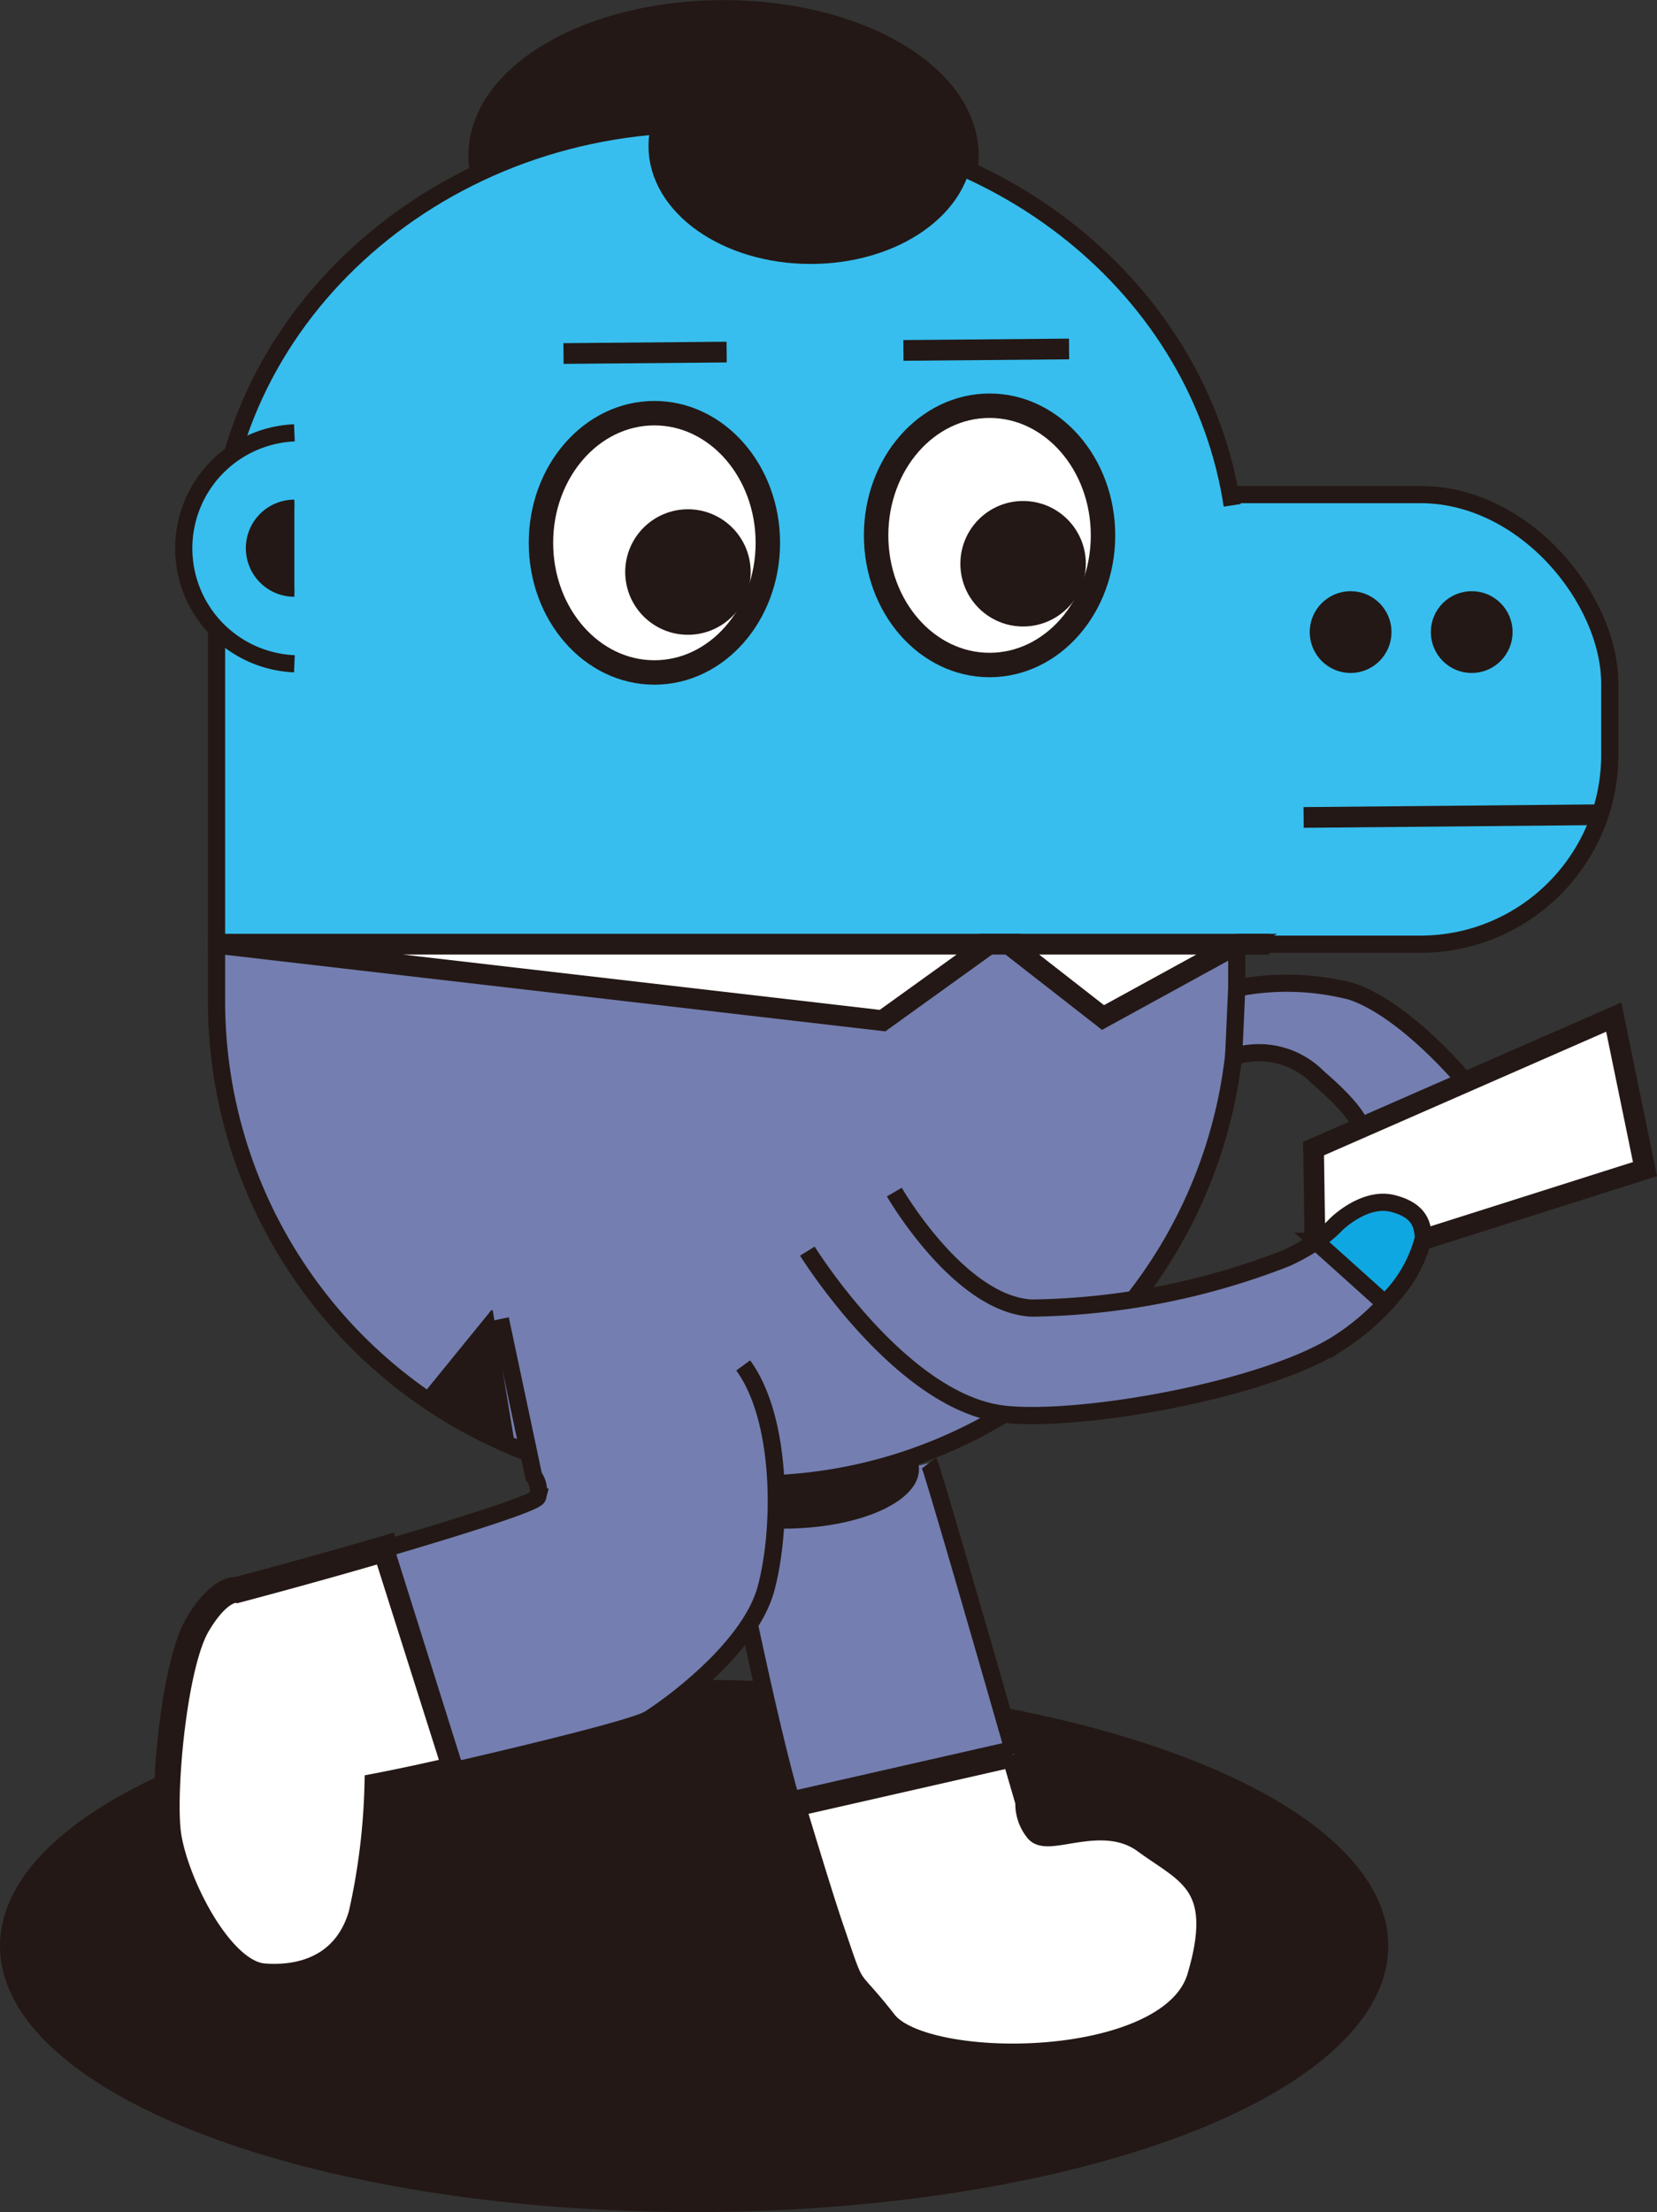 <svg xmlns="http://www.w3.org/2000/svg" viewBox="0 0 80.04 106.81"><rect x="0" y="0" width="80.04" height="106.81" fill="#333333" stroke="none"/><defs><style>.cls-1,.cls-10,.cls-14,.cls-15,.cls-3,.cls-6,.cls-7,.cls-9{fill:#231815;}.cls-1,.cls-10,.cls-11,.cls-12,.cls-13,.cls-14,.cls-15,.cls-2,.cls-3,.cls-4,.cls-5,.cls-6,.cls-7,.cls-8,.cls-9{stroke:#231815;}.cls-1,.cls-10,.cls-11,.cls-12,.cls-13,.cls-15,.cls-2,.cls-4,.cls-5,.cls-6,.cls-7,.cls-8,.cls-9{stroke-miterlimit:10;}.cls-1{stroke-width:0.48px;}.cls-2{fill:#747eb0;}.cls-13,.cls-2,.cls-4{stroke-width:0.83px;}.cls-14,.cls-3{stroke-linecap:round;stroke-linejoin:round;}.cls-3{stroke-width:0.1px;}.cls-4{fill:#37beee;}.cls-5{fill:none;}.cls-6{stroke-width:0.79px;}.cls-7{stroke-width:1.83px;}.cls-11,.cls-12,.cls-8{fill:#fff;}.cls-8{stroke-width:1.18px;}.cls-9{stroke-width:1.36px;}.cls-10{stroke-width:1.27px;}.cls-12{stroke-width:1.25px;}.cls-13{fill:#0fa7e1;}.cls-14{stroke-width:0.09px;}.cls-15{stroke-width:0.39px;}</style></defs><g id="图层_2" data-name="图层 2"><g id="图层_1-2" data-name="图层 1"><ellipse class="cls-1" cx="33.53" cy="93.96" rx="33.29" ry="12.61"/><path class="cls-2" d="M44.88,70.64C45,70.8,47.7,80.15,49,84.7L38.28,87.14c-1.2-4-3.18-14-3.18-14"/><ellipse class="cls-3" cx="37.83" cy="70.94" rx="6.51" ry="2.82"/><path class="cls-2" d="M10.46,45.59v2.82A23.32,23.32,0,0,0,33.72,71.66h2.76A23.32,23.32,0,0,0,59.74,48.41V45.59Z"/><rect class="cls-4" x="50.72" y="23.88" width="27.04" height="21.71" rx="9.15"/><line class="cls-5" x1="10.46" y1="45.59" x2="61.31" y2="45.59"/><circle class="cls-6" cx="71.09" cy="30.52" r="1.58"/><ellipse class="cls-7" cx="34.95" cy="7.52" rx="11.41" ry="6.6"/><circle class="cls-6" cx="65.24" cy="30.52" r="1.58"/><path class="cls-4" d="M59.52,24.4C57.94,14,48.18,6,36.48,6H33.72C20.92,6,10.46,15.6,10.46,27.36V45.59H59.74"/><line class="cls-5" x1="62.97" y1="39.47" x2="77.26" y2="39.34"/><line class="cls-5" x1="27.22" y1="17.07" x2="35.1" y2="17"/><line class="cls-5" x1="43.64" y1="16.92" x2="51.64" y2="16.85"/><ellipse class="cls-8" cx="31.61" cy="26.21" rx="5.48" ry="6.26"/><circle class="cls-9" cx="33.23" cy="27.62" r="2.35"/><ellipse class="cls-8" cx="47.8" cy="25.85" rx="5.48" ry="6.26"/><circle class="cls-9" cx="49.42" cy="27.22" r="2.35"/><ellipse class="cls-10" cx="39.16" cy="7.05" rx="7.2" ry="5.06"/><polygon class="cls-11" points="29.05 45.59 47.76 45.59 42.63 49.28 10.8 45.59 29.05 45.59"/><polygon class="cls-11" points="48.74 45.59 53.28 49.13 59.74 45.59 48.74 45.59"/><path class="cls-2" d="M65.73,54.46s.07-.6-2.07-2.44a4,4,0,0,0-4.07-1l.15-3.31a12.48,12.48,0,0,1,5.5.15c2.53.8,5.36,4.15,5.36,4.15"/><polygon class="cls-11" points="79.46 56.45 63.54 61.5 63.45 55.46 77.95 49.11 79.46 56.45"/><path class="cls-2" d="M39,60.41s4.56,7.36,9.55,7.88c3.74.39,12.62-1.18,16.15-3.47a11.61,11.61,0,0,0,2.24-1.89l-3.34-3a10.32,10.32,0,0,1-1.47.82,35,35,0,0,1-12.29,2.41c-3.51-.17-6.64-5.6-6.64-5.6"/><path class="cls-12" d="M49,84.7,49.67,87a2,2,0,0,0,.45,1.36c.53.65,3.2-.95,5.21.53s4,2,2.63,6.6-13.3,4.65-15.23,2.18-1.44-1.15-2.54-4.39c-.43-1.24-1.16-3.63-1.91-6.1"/><path class="cls-12" d="M22,85.43,18.62,74.77c-3.6,1.06-7.18,2-7.18,2s-.82-.16-1.91,1.7S7.88,86.13,8.1,88.37s2.47,6.9,4.65,7.06,4.05-.71,4.71-3a31.8,31.8,0,0,0,.77-6.19S19.87,85.93,22,85.43Z"/><path class="cls-2" d="M35.9,65.93c1.92,2.63,1.87,7.94,1.1,10.78S32.46,82.3,31.36,83c-.69.42-5.73,1.64-9.37,2.48L18.62,74.77c3.63-1.07,7.28-2.21,7.35-2.49a1.17,1.17,0,0,0-.19-1l-1.61-7.59"/><line class="cls-12" x1="38.17" y1="87.14" x2="48.9" y2="84.7"/><path class="cls-13" d="M66.89,62.93l-3.34-3a5.16,5.16,0,0,0,1-.82s1.36-1.35,2.73-1,1.43,1.11,1.48,1.66A6.56,6.56,0,0,1,66.89,62.93Z"/><polygon class="cls-14" points="23.76 63.3 20.39 67.44 24.85 69.9 23.76 63.3"/><path class="cls-4" d="M14.22,20.9a5.58,5.58,0,0,0,0,11.15"/><path class="cls-15" d="M14.22,24.32a2.15,2.15,0,1,0,0,4.3"/></g></g></svg>